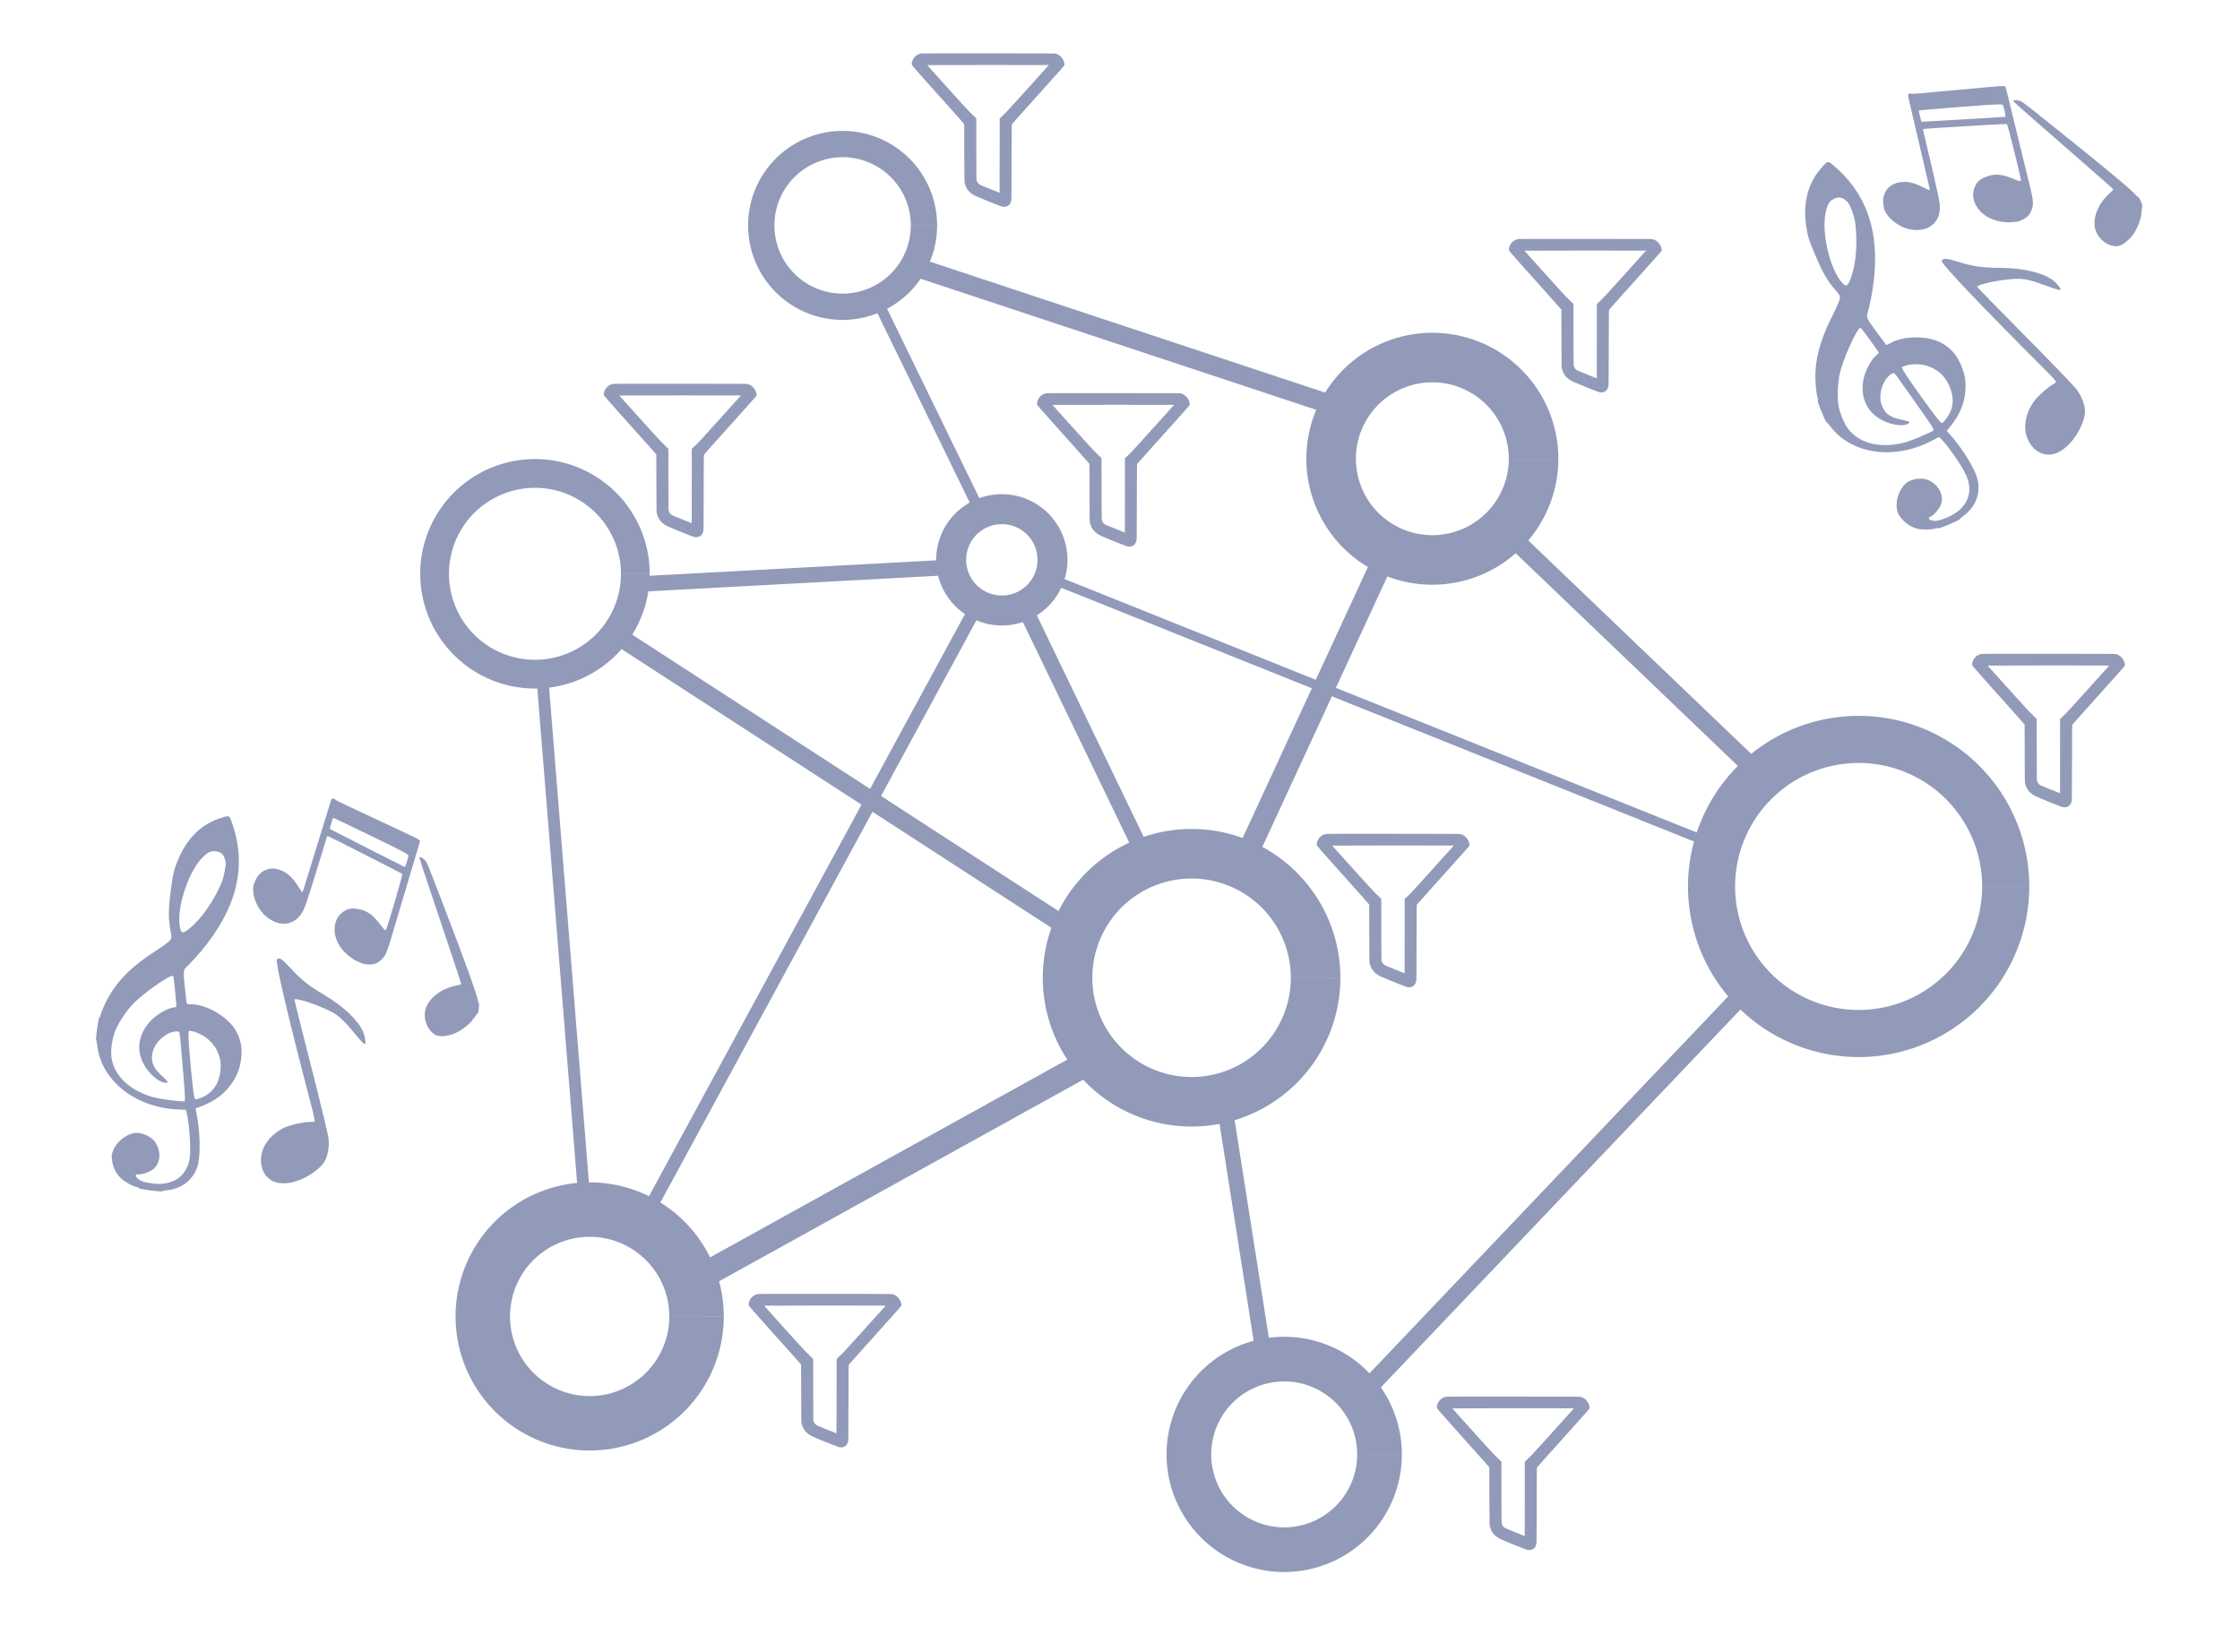 <?xml version="1.0" encoding="UTF-8" standalone="no"?>
<!-- Created with Inkscape (http://www.inkscape.org/) -->

<svg
   width="183mm"
   height="135mm"
   viewBox="0 0 183 135"
   version="1.1"
   id="svg1016"
   xmlns="http://www.w3.org/2000/svg"
   xmlns:svg="http://www.w3.org/2000/svg">
  <defs
     id="defs1013" />
  <g
     id="layer1">
    <path
       style="fill:none;stroke:#929ab9;stroke-width:4.049;stroke-miterlimit:4;stroke-dasharray:none;stroke-opacity:1"
       id="path1099"
       d="M 107.479,79.891 A 10.132,10.132 0 0 1 97.349,90.023 10.132,10.132 0 0 1 87.215,79.894 10.132,10.132 0 0 1 97.342,69.758 10.132,10.132 0 0 1 107.479,79.884" />
    <path
       style="fill:none;stroke:#929ab9;stroke-width:2.349;stroke-miterlimit:4;stroke-dasharray:none;stroke-opacity:1"
       id="path1217"
       d="m 51.904,46.884 a 8.199,8.199 0 0 1 -8.198,8.199 8.199,8.199 0 0 1 -8.2,-8.197 8.199,8.199 0 0 1 8.195,-8.202 8.199,8.199 0 0 1 8.203,8.194" />
    <path
       style="fill:none;stroke:#929ab9;stroke-width:4.449;stroke-miterlimit:4;stroke-dasharray:none;stroke-opacity:1"
       id="path1219"
       d="m 56.905,107.563 a 8.731,8.731 0 0 1 -8.73,8.731 8.731,8.731 0 0 1 -8.732,-8.728 8.731,8.731 0 0 1 8.727,-8.734 8.731,8.731 0 0 1 8.735,8.726" />
    <path
       style="fill:none;stroke:#929ab9;stroke-width:3.649;stroke-miterlimit:4;stroke-dasharray:none;stroke-opacity:1"
       id="path1221"
       d="m 112.702,118.834 a 7.787,7.787 0 0 1 -7.785,7.787 7.787,7.787 0 0 1 -7.788,-7.784 7.787,7.787 0 0 1 7.783,-7.789 7.787,7.787 0 0 1 7.79,7.782" />
    <path
       style="fill:none;stroke:#929ab9;stroke-width:4.049;stroke-miterlimit:4;stroke-dasharray:none;stroke-opacity:1"
       id="path1223"
       d="m 125.286,37.483 a 8.269,8.269 0 0 1 -8.268,8.269 8.269,8.269 0 0 1 -8.27,-8.266 8.269,8.269 0 0 1 8.265,-8.271 8.269,8.269 0 0 1 8.273,8.264" />
    <path
       style="fill:none;stroke:#929ab9;stroke-width:3.849;stroke-miterlimit:4;stroke-dasharray:none;stroke-opacity:1"
       id="path1225"
       d="m 163.857,72.431 a 12.014,12.014 0 0 1 -12.012,12.014 12.014,12.014 0 0 1 -12.016,-12.011 12.014,12.014 0 0 1 12.009,-12.018 12.014,12.014 0 0 1 12.02,12.007" />
    <path
       style="fill:none;stroke:#929ab9;stroke-width:2.449;stroke-miterlimit:4;stroke-dasharray:none;stroke-opacity:1"
       id="path1227"
       d="m 85.985,45.742 a 4.138,4.138 0 0 1 -4.138,4.138 4.138,4.138 0 0 1 -4.139,-4.137 4.138,4.138 0 0 1 4.136,-4.14 4.138,4.138 0 0 1 4.14,4.136" />
    <path
       style="fill:none;stroke:#929ab9;stroke-width:2.149;stroke-miterlimit:4;stroke-dasharray:none;stroke-opacity:1"
       id="path1229"
       d="m 75.485,18.417 a 6.647,6.647 0 0 1 -6.646,6.647 6.647,6.647 0 0 1 -6.648,-6.645 6.647,6.647 0 0 1 6.644,-6.649 6.647,6.647 0 0 1 6.65,6.643" />
    <path
       style="fill:#929ab9;fill-opacity:1;stroke-width:0.013"
       d="m 168.534,65.953 c -0.085,-0.02 -0.41,-0.141 -0.757,-0.282 -0.189,-0.077 -0.539,-0.217 -0.778,-0.313 -0.49,-0.195 -0.747,-0.314 -0.902,-0.416 -0.357,-0.235 -0.562,-0.533 -0.657,-0.953 -0.02,-0.087 -0.022,-0.304 -0.029,-2.436 l -0.007,-2.34 -0.028,-0.046 c -0.015,-0.026 -0.288,-0.335 -0.606,-0.689 -1.694,-1.88 -3.59,-4.014 -3.629,-4.083 -0.042,-0.077 -0.027,-0.227 0.042,-0.399 0.122,-0.306 0.386,-0.513 0.72,-0.565 0.072,-0.011 1.436,-0.014 5.497,-0.011 5.107,0.004 5.405,0.005 5.478,0.026 0.223,0.065 0.413,0.201 0.54,0.385 0.09,0.13 0.122,0.204 0.162,0.376 0.031,0.134 0.033,0.148 0.015,0.185 -0.019,0.04 -0.43,0.504 -1.418,1.602 -0.281,0.312 -0.755,0.84 -1.052,1.173 -0.298,0.333 -0.697,0.778 -0.887,0.988 -0.612,0.678 -0.911,1.014 -0.934,1.049 -0.021,0.032 -0.023,0.21 -0.029,3.102 -0.006,2.892 -0.008,3.073 -0.03,3.163 -0.062,0.259 -0.206,0.419 -0.432,0.479 -0.073,0.02 -0.207,0.022 -0.279,0.005 z m 0.041,-7.467 c 0.285,-0.27 0.472,-0.473 2.09,-2.27 0.48,-0.533 1.008,-1.118 1.173,-1.301 0.326,-0.359 0.472,-0.525 0.472,-0.536 0,-0.004 -2.233,-0.006 -4.961,-0.006 -2.989,0 -4.961,0.005 -4.961,0.012 0,0.006 0.168,0.197 0.373,0.424 0.205,0.227 0.703,0.78 1.106,1.229 1.472,1.639 1.822,2.018 2.224,2.408 l 0.3,0.291 0.004,2.496 c 0.004,2.348 0.005,2.5 0.026,2.571 0.053,0.175 0.158,0.303 0.316,0.381 0.052,0.026 0.399,0.168 0.77,0.315 0.372,0.147 0.687,0.273 0.701,0.279 0.014,0.006 0.04,0.017 0.057,0.023 l 0.032,0.012 0.004,-3.037 0.003,-3.037 z"
       id="path971" />
    <path
       style="fill:#929ab9;fill-opacity:1;stroke-width:0.013"
       d="m 130.689,32.052 c -0.085,-0.02 -0.41,-0.141 -0.757,-0.282 -0.189,-0.077 -0.539,-0.217 -0.778,-0.313 -0.49,-0.195 -0.747,-0.314 -0.902,-0.416 -0.357,-0.235 -0.562,-0.533 -0.657,-0.953 -0.02,-0.087 -0.022,-0.304 -0.029,-2.436 l -0.007,-2.34 -0.028,-0.046 c -0.015,-0.026 -0.288,-0.335 -0.606,-0.689 -1.694,-1.88 -3.59,-4.014 -3.629,-4.083 -0.042,-0.077 -0.027,-0.227 0.042,-0.399 0.122,-0.306 0.386,-0.513 0.72,-0.565 0.072,-0.011 1.436,-0.014 5.497,-0.011 5.107,0.004 5.405,0.005 5.478,0.026 0.223,0.065 0.413,0.201 0.54,0.385 0.09,0.13 0.122,0.204 0.162,0.376 0.031,0.134 0.033,0.148 0.015,0.185 -0.019,0.04 -0.43,0.504 -1.418,1.602 -0.281,0.312 -0.755,0.84 -1.052,1.173 -0.298,0.333 -0.697,0.778 -0.887,0.988 -0.612,0.678 -0.911,1.014 -0.934,1.049 -0.021,0.032 -0.023,0.21 -0.029,3.102 -0.006,2.892 -0.008,3.073 -0.03,3.163 -0.062,0.259 -0.206,0.419 -0.432,0.479 -0.073,0.02 -0.207,0.022 -0.279,0.005 z m 0.041,-7.467 c 0.285,-0.27 0.472,-0.473 2.09,-2.27 0.48,-0.533 1.008,-1.118 1.173,-1.301 0.326,-0.359 0.472,-0.525 0.472,-0.536 0,-0.004 -2.233,-0.006 -4.961,-0.006 -2.989,0 -4.961,0.005 -4.961,0.012 0,0.006 0.168,0.197 0.373,0.424 0.205,0.227 0.703,0.78 1.106,1.229 1.472,1.639 1.822,2.018 2.224,2.408 l 0.3,0.291 0.004,2.496 c 0.004,2.348 0.005,2.5 0.026,2.571 0.053,0.175 0.158,0.303 0.316,0.381 0.052,0.026 0.399,0.168 0.77,0.315 0.372,0.147 0.687,0.273 0.701,0.279 0.014,0.006 0.04,0.017 0.057,0.023 l 0.032,0.012 0.004,-3.037 0.003,-3.037 z"
       id="path1274" />
    <path
       style="fill:#929ab9;fill-opacity:1;stroke-width:0.013"
       d="m 81.902,16.89 c -0.085,-0.02 -0.41,-0.141 -0.757,-0.282 -0.189,-0.077 -0.539,-0.217 -0.778,-0.313 -0.49,-0.195 -0.747,-0.314 -0.902,-0.416 -0.357,-0.235 -0.562,-0.533 -0.657,-0.953 -0.02,-0.087 -0.022,-0.304 -0.029,-2.436 l -0.007,-2.34 -0.028,-0.046 c -0.015,-0.026 -0.288,-0.335 -0.606,-0.689 -1.694,-1.88 -3.59,-4.014 -3.629,-4.083 -0.042,-0.077 -0.027,-0.227 0.042,-0.399 0.122,-0.306 0.386,-0.513 0.72,-0.565 0.072,-0.011 1.436,-0.014 5.497,-0.011 5.107,0.004 5.405,0.005 5.478,0.026 0.223,0.065 0.413,0.201 0.54,0.385 0.09,0.13 0.122,0.204 0.162,0.376 0.031,0.134 0.033,0.148 0.015,0.185 -0.019,0.04 -0.43,0.504 -1.418,1.602 -0.281,0.312 -0.755,0.84 -1.052,1.173 -0.298,0.333 -0.697,0.778 -0.887,0.988 -0.612,0.678 -0.911,1.014 -0.934,1.049 -0.021,0.032 -0.023,0.21 -0.029,3.102 -0.006,2.892 -0.008,3.073 -0.03,3.163 -0.062,0.259 -0.206,0.419 -0.432,0.479 -0.073,0.02 -0.207,0.022 -0.279,0.005 z m 0.041,-7.467 c 0.285,-0.27 0.472,-0.473 2.09,-2.27 0.48,-0.533 1.008,-1.118 1.173,-1.301 0.326,-0.359 0.472,-0.525 0.472,-0.536 0,-0.004 -2.233,-0.006 -4.961,-0.006 -2.989,0 -4.961,0.005 -4.961,0.012 0,0.006 0.168,0.197 0.373,0.424 0.205,0.227 0.703,0.78 1.106,1.229 1.472,1.639 1.822,2.018 2.224,2.408 l 0.3,0.291 0.004,2.496 c 0.004,2.348 0.005,2.5 0.026,2.571 0.053,0.175 0.158,0.303 0.316,0.381 0.052,0.026 0.399,0.168 0.77,0.315 0.372,0.147 0.687,0.273 0.701,0.279 0.014,0.006 0.04,0.017 0.057,0.023 l 0.032,0.012 0.004,-3.037 0.003,-3.037 z"
       id="path1276" />
    <path
       style="fill:#929ab9;fill-opacity:1;stroke-width:0.013"
       d="m 92.134,44.653 c -0.085,-0.02 -0.41,-0.141 -0.757,-0.282 -0.189,-0.077 -0.539,-0.217 -0.778,-0.313 -0.49,-0.195 -0.747,-0.314 -0.902,-0.416 -0.357,-0.235 -0.562,-0.533 -0.657,-0.953 -0.02,-0.087 -0.022,-0.304 -0.029,-2.436 l -0.007,-2.34 -0.028,-0.046 c -0.015,-0.026 -0.288,-0.335 -0.606,-0.689 -1.694,-1.88 -3.59,-4.014 -3.629,-4.083 -0.042,-0.077 -0.027,-0.227 0.042,-0.399 0.122,-0.306 0.386,-0.513 0.72,-0.565 0.072,-0.011 1.436,-0.014 5.497,-0.011 5.107,0.004 5.405,0.005 5.478,0.026 0.223,0.065 0.413,0.201 0.54,0.385 0.09,0.13 0.122,0.204 0.162,0.376 0.031,0.134 0.033,0.148 0.015,0.185 -0.019,0.04 -0.43,0.504 -1.418,1.602 -0.281,0.312 -0.755,0.84 -1.052,1.173 -0.298,0.333 -0.697,0.778 -0.887,0.988 -0.612,0.678 -0.911,1.014 -0.934,1.049 -0.021,0.032 -0.023,0.21 -0.029,3.102 -0.006,2.892 -0.008,3.073 -0.03,3.163 -0.062,0.259 -0.206,0.419 -0.432,0.479 -0.073,0.02 -0.207,0.022 -0.279,0.005 z m 0.041,-7.467 c 0.285,-0.27 0.472,-0.473 2.09,-2.27 0.48,-0.533 1.008,-1.118 1.173,-1.301 0.326,-0.359 0.472,-0.525 0.472,-0.536 0,-0.004 -2.232,-0.006 -4.961,-0.006 -2.989,0 -4.961,0.005 -4.961,0.012 0,0.006 0.168,0.197 0.373,0.424 0.205,0.227 0.703,0.78 1.106,1.229 1.472,1.639 1.822,2.018 2.224,2.408 l 0.3,0.291 0.004,2.496 c 0.004,2.348 0.005,2.5 0.026,2.571 0.053,0.175 0.158,0.303 0.316,0.381 0.052,0.026 0.399,0.168 0.77,0.315 0.372,0.147 0.687,0.273 0.701,0.279 0.014,0.006 0.04,0.017 0.057,0.023 l 0.032,0.012 0.004,-3.037 0.003,-3.037 z"
       id="path1278" />
    <path
       style="fill:#929ab9;fill-opacity:1;stroke-width:0.013"
       d="m 124.802,126.643 c -0.085,-0.02 -0.41,-0.141 -0.757,-0.282 -0.189,-0.077 -0.539,-0.217 -0.778,-0.313 -0.49,-0.195 -0.747,-0.314 -0.902,-0.416 -0.357,-0.235 -0.562,-0.533 -0.657,-0.953 -0.02,-0.087 -0.022,-0.304 -0.029,-2.436 l -0.007,-2.34 -0.028,-0.046 c -0.015,-0.026 -0.288,-0.335 -0.606,-0.689 -1.694,-1.88 -3.59,-4.014 -3.629,-4.083 -0.042,-0.077 -0.027,-0.227 0.042,-0.399 0.122,-0.306 0.386,-0.513 0.72,-0.565 0.072,-0.011 1.436,-0.014 5.497,-0.011 5.107,0.004 5.405,0.005 5.478,0.026 0.223,0.065 0.413,0.201 0.54,0.385 0.09,0.13 0.122,0.204 0.162,0.376 0.031,0.134 0.033,0.148 0.015,0.185 -0.019,0.04 -0.43,0.504 -1.418,1.602 -0.281,0.312 -0.755,0.84 -1.052,1.173 -0.298,0.333 -0.697,0.778 -0.887,0.988 -0.612,0.678 -0.911,1.014 -0.934,1.049 -0.021,0.032 -0.023,0.21 -0.029,3.102 -0.006,2.892 -0.008,3.073 -0.03,3.163 -0.062,0.259 -0.206,0.419 -0.432,0.479 -0.073,0.019 -0.207,0.022 -0.279,0.005 z m 0.041,-7.466 c 0.285,-0.27 0.472,-0.473 2.09,-2.27 0.48,-0.533 1.008,-1.118 1.173,-1.301 0.326,-0.359 0.472,-0.525 0.472,-0.536 0,-0.004 -2.233,-0.006 -4.961,-0.006 -2.989,0 -4.961,0.005 -4.961,0.012 0,0.006 0.168,0.197 0.373,0.424 0.205,0.227 0.703,0.78 1.106,1.229 1.472,1.639 1.822,2.018 2.224,2.408 l 0.3,0.291 0.004,2.496 c 0.004,2.348 0.005,2.5 0.026,2.571 0.053,0.175 0.158,0.303 0.316,0.381 0.052,0.026 0.399,0.168 0.77,0.315 0.372,0.147 0.687,0.273 0.701,0.279 0.014,0.006 0.04,0.017 0.057,0.023 l 0.032,0.012 0.004,-3.037 0.003,-3.037 z"
       id="path1280" />
    <path
       style="fill:#929ab9;fill-opacity:1;stroke-width:0.013"
       d="m 114.988,80.66 c -0.085,-0.02 -0.41,-0.141 -0.757,-0.282 -0.189,-0.077 -0.539,-0.217 -0.778,-0.313 -0.49,-0.195 -0.747,-0.314 -0.902,-0.416 -0.357,-0.235 -0.562,-0.533 -0.657,-0.953 -0.02,-0.087 -0.022,-0.304 -0.029,-2.436 l -0.007,-2.34 -0.028,-0.046 c -0.015,-0.025 -0.288,-0.335 -0.606,-0.689 -1.694,-1.88 -3.59,-4.014 -3.629,-4.083 -0.042,-0.077 -0.027,-0.227 0.042,-0.399 0.122,-0.306 0.386,-0.513 0.72,-0.565 0.072,-0.011 1.436,-0.014 5.497,-0.011 5.107,0.004 5.405,0.005 5.478,0.026 0.223,0.065 0.413,0.201 0.54,0.385 0.09,0.13 0.122,0.204 0.162,0.376 0.031,0.134 0.033,0.148 0.015,0.185 -0.019,0.04 -0.43,0.504 -1.418,1.602 -0.281,0.312 -0.755,0.84 -1.052,1.173 -0.298,0.333 -0.697,0.778 -0.887,0.988 -0.612,0.678 -0.911,1.014 -0.934,1.049 -0.021,0.032 -0.023,0.21 -0.029,3.102 -0.006,2.892 -0.008,3.073 -0.03,3.163 -0.062,0.259 -0.206,0.419 -0.432,0.479 -0.073,0.019 -0.207,0.022 -0.279,0.005 z m 0.041,-7.466 c 0.285,-0.27 0.472,-0.473 2.09,-2.27 0.48,-0.533 1.008,-1.118 1.173,-1.301 0.326,-0.359 0.472,-0.525 0.472,-0.536 0,-0.004 -2.232,-0.006 -4.961,-0.006 -2.989,0 -4.961,0.005 -4.961,0.012 0,0.006 0.168,0.197 0.373,0.424 0.205,0.227 0.703,0.78 1.106,1.229 1.472,1.639 1.822,2.018 2.224,2.408 l 0.3,0.291 0.004,2.496 c 0.004,2.348 0.005,2.5 0.026,2.571 0.053,0.175 0.158,0.303 0.316,0.381 0.052,0.026 0.399,0.168 0.77,0.315 0.372,0.147 0.687,0.273 0.701,0.279 0.014,0.006 0.04,0.017 0.057,0.023 l 0.032,0.012 0.004,-3.037 0.003,-3.037 z"
       id="path1282" />
    <path
       style="fill:#929ab9;fill-opacity:1;stroke-width:0.013"
       d="m 68.576,118.251 c -0.085,-0.02 -0.41,-0.141 -0.757,-0.282 -0.189,-0.077 -0.539,-0.217 -0.778,-0.313 -0.49,-0.195 -0.747,-0.314 -0.902,-0.416 -0.357,-0.235 -0.562,-0.533 -0.657,-0.953 -0.02,-0.087 -0.022,-0.304 -0.029,-2.436 l -0.007,-2.34 -0.028,-0.046 c -0.015,-0.025 -0.288,-0.335 -0.606,-0.689 -1.694,-1.88 -3.59,-4.014 -3.629,-4.083 -0.042,-0.077 -0.027,-0.227 0.042,-0.399 0.122,-0.306 0.386,-0.513 0.72,-0.565 0.072,-0.011 1.436,-0.014 5.497,-0.011 5.107,0.004 5.405,0.005 5.478,0.026 0.223,0.065 0.413,0.201 0.54,0.385 0.09,0.13 0.122,0.204 0.162,0.376 0.031,0.134 0.033,0.148 0.015,0.185 -0.019,0.04 -0.43,0.504 -1.418,1.602 -0.281,0.312 -0.755,0.84 -1.052,1.173 -0.298,0.333 -0.697,0.778 -0.887,0.988 -0.612,0.678 -0.911,1.014 -0.934,1.049 -0.021,0.032 -0.023,0.21 -0.029,3.102 -0.006,2.892 -0.008,3.073 -0.03,3.163 -0.062,0.259 -0.206,0.419 -0.432,0.479 -0.073,0.019 -0.207,0.022 -0.279,0.005 z m 0.041,-7.466 c 0.285,-0.27 0.472,-0.473 2.09,-2.27 0.48,-0.533 1.008,-1.118 1.173,-1.301 0.326,-0.359 0.472,-0.525 0.472,-0.536 0,-0.003 -2.233,-0.006 -4.961,-0.006 -2.989,0 -4.961,0.005 -4.961,0.012 0,0.006 0.168,0.197 0.373,0.424 0.205,0.227 0.703,0.78 1.106,1.229 1.472,1.639 1.822,2.018 2.224,2.408 l 0.3,0.291 0.004,2.496 c 0.004,2.348 0.005,2.5 0.026,2.571 0.053,0.175 0.158,0.303 0.316,0.381 0.052,0.026 0.399,0.168 0.77,0.315 0.372,0.147 0.687,0.273 0.701,0.279 0.014,0.006 0.04,0.017 0.057,0.023 l 0.032,0.012 0.004,-3.037 0.003,-3.037 z"
       id="path1284" />
    <path
       style="fill:#929ab9;fill-opacity:1;stroke-width:0.013"
       d="m 56.747,43.886 c -0.085,-0.02 -0.41,-0.141 -0.757,-0.282 -0.189,-0.077 -0.539,-0.217 -0.778,-0.313 -0.49,-0.195 -0.747,-0.314 -0.902,-0.416 -0.357,-0.235 -0.562,-0.533 -0.657,-0.953 -0.02,-0.087 -0.022,-0.304 -0.029,-2.436 l -0.007,-2.34 -0.028,-0.046 c -0.015,-0.025 -0.288,-0.335 -0.606,-0.689 -1.694,-1.88 -3.59,-4.014 -3.629,-4.083 -0.042,-0.077 -0.027,-0.227 0.042,-0.399 0.122,-0.306 0.386,-0.513 0.72,-0.565 0.072,-0.011 1.436,-0.014 5.497,-0.011 5.107,0.004 5.405,0.005 5.478,0.026 0.223,0.065 0.413,0.201 0.54,0.385 0.09,0.13 0.122,0.204 0.162,0.376 0.031,0.134 0.033,0.148 0.015,0.185 -0.019,0.04 -0.43,0.504 -1.418,1.602 -0.281,0.312 -0.755,0.84 -1.052,1.173 -0.298,0.333 -0.697,0.778 -0.887,0.988 -0.612,0.678 -0.911,1.014 -0.934,1.049 -0.021,0.032 -0.023,0.21 -0.029,3.102 -0.006,2.892 -0.008,3.073 -0.03,3.163 -0.062,0.259 -0.206,0.419 -0.432,0.479 -0.073,0.019 -0.207,0.022 -0.279,0.005 z m 0.041,-7.466 c 0.285,-0.27 0.472,-0.473 2.09,-2.27 0.48,-0.533 1.008,-1.118 1.173,-1.301 0.326,-0.359 0.472,-0.525 0.472,-0.536 0,-0.004 -2.233,-0.006 -4.961,-0.006 -2.989,0 -4.961,0.005 -4.961,0.012 0,0.006 0.168,0.197 0.373,0.424 0.205,0.227 0.703,0.78 1.106,1.229 1.472,1.639 1.822,2.018 2.224,2.408 l 0.3,0.291 0.004,2.496 c 0.004,2.348 0.005,2.5 0.026,2.571 0.053,0.175 0.158,0.303 0.316,0.381 0.052,0.026 0.399,0.168 0.77,0.315 0.372,0.147 0.687,0.273 0.701,0.279 0.014,0.006 0.04,0.017 0.057,0.023 l 0.032,0.012 0.004,-3.037 0.003,-3.037 z"
       id="path1286" />
    <path
       style="fill:none;stroke:#929ab9;stroke-width:1.265;stroke-linecap:butt;stroke-linejoin:miter;stroke-miterlimit:4;stroke-dasharray:none;stroke-opacity:1"
       d="M 52.157,47.725 76.918,46.393"
       id="path1321" />
    <path
       style="fill:none;stroke:#929ab9;stroke-width:1.065;stroke-linecap:butt;stroke-linejoin:miter;stroke-miterlimit:4;stroke-dasharray:none;stroke-opacity:1"
       d="M 79.485,50.093 52.553,99.714"
       id="path1436" />
    <path
       style="fill:none;stroke:#929ab9;stroke-width:2.065;stroke-linecap:butt;stroke-linejoin:miter;stroke-miterlimit:4;stroke-dasharray:none;stroke-opacity:1"
       d="M 57.636,104.124 89.206,86.642"
       id="path1665" />
    <path
       style="fill:none;stroke:#929ab9;stroke-width:1.265;stroke-linecap:butt;stroke-linejoin:miter;stroke-miterlimit:4;stroke-dasharray:none;stroke-opacity:1"
       d="m 100.112,90.804 2.996,19.061"
       id="path1667" />
    <path
       style="fill:none;stroke:#929ab9;stroke-width:1.465;stroke-linecap:butt;stroke-linejoin:miter;stroke-miterlimit:4;stroke-dasharray:none;stroke-opacity:1"
       d="M 142.693,80.89 110.815,114.394"
       id="path1669" />
    <path
       style="fill:none;stroke:#929ab9;stroke-width:1.465;stroke-linecap:butt;stroke-linejoin:miter;stroke-miterlimit:4;stroke-dasharray:none;stroke-opacity:1"
       d="M 143.672,63.189 122.979,43.379"
       id="path1671" />
    <path
       style="fill:none;stroke:#929ab9;stroke-width:1.265;stroke-linecap:butt;stroke-linejoin:miter;stroke-miterlimit:4;stroke-dasharray:none;stroke-opacity:1"
       d="M 93.714,70.413 83.654,49.554"
       id="path1673" />
    <path
       style="fill:none;stroke:#929ab9;stroke-width:0.865;stroke-linecap:butt;stroke-linejoin:miter;stroke-miterlimit:4;stroke-dasharray:none;stroke-opacity:1"
       d="M 80.044,41.765 71.588,24.407"
       id="path1675" />
    <path
       style="fill:none;stroke:#929ab9;stroke-width:1.565;stroke-linecap:butt;stroke-linejoin:miter;stroke-miterlimit:4;stroke-dasharray:none;stroke-opacity:1"
       d="M 108.94,33.128 73.689,21.449"
       id="path1677" />
    <path
       style="fill:none;stroke:#929ab9;stroke-width:1.765;stroke-linecap:butt;stroke-linejoin:miter;stroke-miterlimit:4;stroke-dasharray:none;stroke-opacity:1"
       d="M 113.337,45.007 101.534,70.541"
       id="path1679" />
    <path
       style="fill:none;stroke:#929ab9;stroke-width:1.465;stroke-linecap:butt;stroke-linejoin:miter;stroke-miterlimit:4;stroke-dasharray:none;stroke-opacity:1"
       d="M 50.68,52.099 87.37,75.893"
       id="path1927" />
    <path
       style="fill:none;stroke:#929ab9;stroke-width:0.765;stroke-linecap:butt;stroke-linejoin:miter;stroke-miterlimit:4;stroke-dasharray:none;stroke-opacity:1"
       d="M 139.942,68.966 85.606,47.177"
       id="path1929" />
    <path
       style="fill:#929ab9;fill-opacity:1;stroke-width:0.065"
       d="m 158.316,43.169 c -0.014,-0.033 -0.085,-0.035 -0.158,-0.004 -0.259,0.109 -1.022,0.137 -1.439,0.053 -0.528,-0.107 -1.065,-0.45 -1.415,-0.905 -0.228,-0.296 -0.273,-0.394 -0.331,-0.712 -0.131,-0.726 0.199,-1.653 0.757,-2.126 0.448,-0.379 1.358,-0.486 1.877,-0.221 0.854,0.436 1.251,1.3 0.934,2.036 -0.146,0.341 -0.584,0.834 -0.833,0.939 -0.194,0.082 -0.155,0.219 0.08,0.285 0.334,0.094 0.667,0.033 1.316,-0.243 1.552,-0.659 2.154,-1.959 1.559,-3.369 -0.307,-0.728 -1.5,-2.471 -2.081,-3.041 l -0.16,-0.157 -0.716,0.366 c -2.997,1.533 -6.462,1.023 -8.145,-1.199 -0.155,-0.205 -0.306,-0.374 -0.336,-0.374 -0.083,-0.002 -0.789,-1.718 -0.719,-1.748 0.033,-0.014 0.033,-0.089 -4.2e-4,-0.168 -0.033,-0.078 -0.091,-0.406 -0.129,-0.729 -0.232,-1.972 0.147,-3.703 1.323,-6.046 0.542,-1.08 0.679,-1.456 0.599,-1.645 -0.032,-0.076 -0.178,-0.271 -0.324,-0.434 -0.647,-0.722 -1.057,-1.428 -1.659,-2.852 -0.502,-1.188 -0.582,-1.422 -0.693,-2.028 -0.381,-2.078 -0.003,-3.764 1.139,-5.081 0.572,-0.661 0.549,-0.656 1.066,-0.215 1.838,1.567 2.89,3.464 3.244,5.852 0.251,1.698 0.092,3.914 -0.425,5.905 -0.196,0.754 -0.339,0.466 1.384,2.782 0.089,0.119 0.111,0.117 0.402,-0.051 1.08,-0.623 3.051,-0.634 4.172,-0.023 0.762,0.416 1.252,0.972 1.615,1.833 0.296,0.703 0.393,1.252 0.353,1.996 -0.057,1.044 -0.448,2.015 -1.178,2.923 l -0.351,0.437 0.182,0.2 c 1.065,1.17 2.139,2.911 2.34,3.791 0.26,1.139 -0.174,2.242 -1.165,2.961 -0.17,0.123 -0.3,0.245 -0.29,0.27 0.011,0.025 -0.384,0.216 -0.876,0.424 -0.557,0.235 -0.905,0.355 -0.921,0.318 z m -0.355,-8.004 c 0.054,-0.078 -0.127,-0.364 -1.225,-1.926 -0.709,-1.009 -1.448,-2.051 -1.643,-2.318 -0.353,-0.483 -0.354,-0.484 -0.525,-0.391 -0.696,0.377 -1.135,1.613 -0.875,2.463 0.227,0.742 0.674,1.101 1.608,1.288 0.362,0.073 0.674,0.167 0.692,0.211 0.022,0.052 -0.046,0.112 -0.196,0.175 -0.356,0.15 -1.07,0.071 -1.714,-0.191 -1.461,-0.594 -2.147,-1.877 -1.849,-3.456 0.139,-0.736 0.665,-1.704 1.104,-2.033 0.081,-0.061 0.151,-0.132 0.155,-0.159 0.009,-0.06 -1.407,-2.009 -1.482,-2.039 -0.259,-0.106 -1.53,2.722 -1.739,3.872 -0.144,0.793 -0.181,1.783 -0.088,2.395 0.097,0.64 0.461,1.537 0.804,1.985 0.857,1.118 2.397,1.561 4.203,1.21 0.471,-0.092 0.857,-0.221 1.66,-0.557 0.575,-0.24 1.075,-0.479 1.11,-0.529 z m 0.939,-0.83 c 0.689,-0.81 0.812,-1.731 0.368,-2.77 -0.341,-0.799 -0.89,-1.327 -1.691,-1.627 -0.638,-0.239 -1.508,-0.238 -2.076,0.002 -0.153,0.065 -0.153,0.068 0.03,0.391 0.377,0.664 2.588,3.738 2.969,4.127 0.161,0.164 0.152,0.167 0.399,-0.124 z m -7.704,-11.582 c 0.388,-1.025 0.543,-2.491 0.424,-3.989 -0.055,-0.695 -0.106,-0.944 -0.301,-1.479 -0.204,-0.562 -0.265,-0.672 -0.475,-0.87 -0.328,-0.309 -0.647,-0.357 -1.038,-0.157 -0.343,0.175 -0.479,0.387 -0.63,0.985 -0.421,1.662 0.321,4.85 1.377,5.919 0.283,0.286 0.411,0.205 0.643,-0.409 z m 16.375,14.379 c -0.864,0.107 -1.658,-0.474 -1.993,-1.46 -0.292,-0.858 -0.067,-1.975 0.575,-2.858 0.305,-0.42 1.082,-1.13 1.493,-1.363 0.151,-0.086 0.297,-0.188 0.325,-0.227 0.035,-0.049 -0.255,-0.377 -0.936,-1.056 -4.996,-4.987 -8.396,-8.559 -8.405,-8.828 -0.002,-0.056 0.074,-0.133 0.172,-0.175 0.135,-0.057 0.428,0.003 1.291,0.262 1.182,0.356 1.882,0.45 3.418,0.461 1.778,0.012 3.4,0.401 4.21,1.009 0.277,0.208 0.66,0.673 0.625,0.759 -0.034,0.084 -0.354,-0.002 -1.291,-0.35 -1.159,-0.43 -1.745,-0.557 -2.419,-0.524 -1.281,0.063 -3.185,0.477 -3.101,0.674 0.014,0.032 1.763,1.819 3.889,3.97 2.125,2.151 4.015,4.111 4.199,4.355 0.248,0.329 0.386,0.58 0.532,0.969 0.266,0.708 0.242,1.174 -0.101,1.987 -0.552,1.307 -1.561,2.28 -2.483,2.395 z m 5.411,-17.02 c -0.752,0.067 -1.606,-0.597 -1.814,-1.411 -0.234,-0.914 0.273,-2.132 1.232,-2.957 0.149,-0.128 0.263,-0.252 0.253,-0.276 -0.01,-0.023 -1.226,-1.097 -2.702,-2.386 -1.476,-1.289 -3.304,-2.885 -4.063,-3.548 -0.758,-0.662 -1.388,-1.227 -1.4,-1.255 -0.038,-0.091 0.134,-0.12 0.4,-0.068 0.293,0.057 0.214,-0.002 3.154,2.351 4.027,3.223 6.199,5.035 6.476,5.402 0.059,0.079 0.132,0.134 0.161,0.121 0.064,-0.027 0.392,0.727 0.34,0.783 -0.02,0.021 -0.048,0.233 -0.062,0.471 -0.038,0.641 -0.427,1.558 -0.87,2.051 -0.37,0.412 -0.801,0.693 -1.104,0.721 z m -8.182,-2.003 c -0.037,0.003 -0.235,0.023 -0.439,0.043 -0.474,0.048 -1.089,-0.044 -1.591,-0.239 -1.242,-0.48 -1.884,-1.695 -1.42,-2.685 0.201,-0.429 0.435,-0.62 1.002,-0.82 0.647,-0.228 1.176,-0.183 2.073,0.178 0.653,0.263 0.687,0.268 0.673,0.116 -0.034,-0.366 -1.079,-4.548 -1.142,-4.569 -0.084,-0.029 -6.713,0.368 -6.806,0.407 -0.036,0.015 -0.058,0.048 -0.048,0.073 0.01,0.025 0.132,0.535 0.272,1.134 0.139,0.599 0.435,1.866 0.658,2.816 0.223,0.95 0.421,1.917 0.44,2.148 0.127,1.505 -0.999,2.375 -2.58,1.996 -0.793,-0.19 -1.648,-0.865 -1.923,-1.518 -0.118,-0.281 -0.16,-0.817 -0.086,-1.121 0.16,-0.665 0.634,-1.076 1.365,-1.183 0.562,-0.082 1.112,0.036 1.798,0.386 0.305,0.156 0.572,0.276 0.594,0.267 0.022,-0.009 0.005,-0.152 -0.039,-0.318 -0.043,-0.165 -0.398,-1.685 -0.788,-3.377 -0.39,-1.692 -0.768,-3.312 -0.84,-3.601 -0.118,-0.473 -0.118,-0.53 2.1e-4,-0.58 0.072,-0.03 0.15,-0.035 0.173,-0.011 0.039,0.041 0.66,-0.008 3.798,-0.305 3.544,-0.335 3.858,-0.356 3.895,-0.269 0.02,0.048 0.183,0.694 0.361,1.434 0.579,2.403 0.983,4.06 1.346,5.524 0.444,1.785 0.502,2.055 0.536,2.471 0.034,0.419 -0.181,0.969 -0.472,1.209 -0.196,0.162 -0.644,0.38 -0.81,0.394 z m -1.018,-8.983 c -0.051,-0.223 -0.117,-0.461 -0.146,-0.529 -0.046,-0.11 -0.429,-0.094 -3.461,0.139 -1.875,0.144 -3.414,0.276 -3.42,0.293 -0.013,0.037 0.204,0.912 0.228,0.919 0.029,0.008 6.809,-0.391 6.852,-0.404 0.022,-0.007 -0.002,-0.195 -0.053,-0.418 z"
       id="path2190" />
    <path
       style="fill:#929ab9;fill-opacity:1;stroke-width:0.065"
       d="m 11.322,97.076 c 0.005,-0.035 -0.056,-0.073 -0.134,-0.083 -0.279,-0.036 -0.951,-0.398 -1.269,-0.681 -0.402,-0.359 -0.692,-0.926 -0.764,-1.496 -0.047,-0.37 -0.036,-0.478 0.074,-0.782 0.253,-0.693 1.006,-1.327 1.727,-1.453 0.578,-0.101 1.418,0.266 1.732,0.757 0.517,0.808 0.423,1.754 -0.221,2.229 -0.299,0.22 -0.925,0.425 -1.193,0.39 -0.208,-0.027 -0.245,0.111 -0.075,0.287 0.241,0.25 0.559,0.365 1.258,0.455 1.672,0.215 2.849,-0.603 3.047,-2.121 0.103,-0.783 -0.047,-2.89 -0.261,-3.676 l -0.059,-0.217 -0.803,-0.045 C 11.021,90.452 8.287,88.262 7.957,85.494 7.927,85.238 7.881,85.017 7.856,85.002 c -0.07,-0.043 0.186,-1.881 0.261,-1.872 0.035,0.005 0.073,-0.061 0.084,-0.145 0.011,-0.084 0.126,-0.397 0.257,-0.694 0.796,-1.819 1.996,-3.122 4.195,-4.551 1.014,-0.659 1.321,-0.914 1.348,-1.117 0.011,-0.082 -0.016,-0.324 -0.06,-0.538 -0.194,-0.95 -0.192,-1.766 0.008,-3.299 0.167,-1.279 0.216,-1.521 0.426,-2.101 0.721,-1.986 1.898,-3.25 3.549,-3.811 0.828,-0.281 0.805,-0.289 1.029,0.352 0.796,2.281 0.745,4.45 -0.155,6.689 -0.64,1.592 -1.897,3.425 -3.349,4.882 -0.55,0.552 -0.528,0.231 -0.21,3.1 0.016,0.148 0.037,0.157 0.373,0.159 1.247,0.007 2.954,0.993 3.613,2.087 0.448,0.744 0.59,1.471 0.468,2.398 -0.099,0.757 -0.293,1.279 -0.704,1.901 -0.576,0.872 -1.405,1.513 -2.492,1.928 l -0.524,0.2 0.056,0.265 c 0.328,1.548 0.377,3.593 0.106,4.454 -0.351,1.114 -1.283,1.847 -2.5,1.967 -0.209,0.021 -0.383,0.06 -0.387,0.087 -0.004,0.027 -0.44,-0.007 -0.97,-0.077 -0.6,-0.079 -0.96,-0.151 -0.955,-0.19 z m 3.736,-7.088 c 0.087,-0.04 0.074,-0.379 -0.085,-2.281 -0.102,-1.229 -0.214,-2.502 -0.247,-2.83 -0.061,-0.596 -0.061,-0.596 -0.256,-0.602 -0.791,-0.026 -1.794,0.819 -1.999,1.684 -0.179,0.755 0.026,1.291 0.737,1.923 0.276,0.246 0.497,0.485 0.491,0.531 -0.007,0.055 -0.096,0.074 -0.258,0.052 -0.383,-0.05 -0.959,-0.479 -1.383,-1.031 -0.961,-1.251 -0.905,-2.705 0.149,-3.917 0.492,-0.565 1.434,-1.136 1.979,-1.198 0.101,-0.012 0.197,-0.038 0.214,-0.059 0.038,-0.047 -0.2,-2.444 -0.25,-2.509 -0.171,-0.222 -2.695,1.577 -3.456,2.464 -0.525,0.611 -1.056,1.448 -1.285,2.023 -0.239,0.602 -0.379,1.559 -0.308,2.12 0.175,1.397 1.281,2.558 3.017,3.166 0.453,0.159 0.851,0.242 1.714,0.358 0.618,0.083 1.17,0.13 1.225,0.104 z m 1.229,-0.242 c 1.004,-0.351 1.575,-1.085 1.716,-2.205 0.109,-0.862 -0.098,-1.595 -0.638,-2.258 -0.43,-0.528 -1.181,-0.966 -1.793,-1.047 -0.165,-0.022 -0.166,-0.018 -0.171,0.353 -0.01,0.763 0.346,4.534 0.478,5.062 0.056,0.223 0.046,0.221 0.407,0.094 z M 15.486,75.86 c 0.852,-0.689 1.727,-1.876 2.38,-3.229 0.303,-0.628 0.385,-0.869 0.487,-1.429 0.107,-0.588 0.111,-0.714 0.029,-0.991 -0.127,-0.432 -0.378,-0.635 -0.817,-0.659 -0.385,-0.022 -0.609,0.093 -1.041,0.532 -1.203,1.222 -2.172,4.348 -1.8,5.804 0.1,0.39 0.251,0.385 0.762,-0.029 z m 6.873,20.68 c -0.8,-0.343 -1.191,-1.247 -0.983,-2.267 0.182,-0.888 0.939,-1.738 1.939,-2.177 0.476,-0.208 1.505,-0.428 1.977,-0.423 0.174,0.002 0.351,-0.012 0.395,-0.032 0.055,-0.025 -0.03,-0.454 -0.275,-1.384 -1.794,-6.827 -2.926,-11.627 -2.797,-11.865 0.027,-0.05 0.131,-0.078 0.236,-0.064 0.145,0.019 0.368,0.219 0.982,0.878 0.841,0.904 1.397,1.339 2.718,2.124 1.529,0.908 2.732,2.062 3.124,2.997 0.134,0.319 0.23,0.915 0.156,0.971 -0.072,0.056 -0.305,-0.181 -0.937,-0.954 -0.783,-0.956 -1.225,-1.362 -1.823,-1.674 -1.137,-0.592 -2.99,-1.197 -3.017,-0.984 -0.005,0.035 0.604,2.46 1.352,5.39 0.748,2.93 1.389,5.576 1.425,5.879 0.048,0.409 0.041,0.695 -0.03,1.105 -0.128,0.745 -0.384,1.136 -1.09,1.664 -1.136,0.85 -2.498,1.18 -3.353,0.813 z M 35.623,84.581 c -0.683,-0.322 -1.085,-1.326 -0.854,-2.134 0.259,-0.907 1.312,-1.702 2.556,-1.931 0.193,-0.035 0.354,-0.085 0.358,-0.11 0.003,-0.025 -0.504,-1.566 -1.127,-3.424 -0.623,-1.858 -1.395,-4.159 -1.715,-5.114 -0.32,-0.955 -0.579,-1.76 -0.575,-1.791 0.013,-0.098 0.176,-0.036 0.38,0.143 0.224,0.197 0.185,0.107 1.535,3.622 1.849,4.816 2.808,7.476 2.861,7.933 0.012,0.098 0.047,0.182 0.078,0.186 0.069,0.009 -0.029,0.826 -0.102,0.847 -0.028,0.008 -0.159,0.177 -0.292,0.376 -0.356,0.534 -1.155,1.129 -1.786,1.331 -0.528,0.169 -1.042,0.194 -1.317,0.064 z m -6.051,-5.86 c -0.034,-0.016 -0.214,-0.099 -0.401,-0.184 -0.433,-0.198 -0.917,-0.588 -1.253,-1.01 -0.829,-1.042 -0.771,-2.414 0.13,-3.034 0.39,-0.269 0.689,-0.316 1.279,-0.202 0.674,0.13 1.108,0.436 1.7,1.2 0.431,0.556 0.458,0.579 0.522,0.44 0.156,-0.333 1.366,-4.47 1.322,-4.521 -0.058,-0.067 -5.98,-3.073 -6.08,-3.086 -0.039,-0.005 -0.074,0.012 -0.078,0.039 -0.004,0.026 -0.156,0.528 -0.338,1.116 -0.182,0.587 -0.567,1.831 -0.854,2.763 -0.288,0.933 -0.605,1.867 -0.705,2.076 -0.651,1.363 -2.061,1.546 -3.234,0.42 -0.588,-0.565 -0.985,-1.579 -0.893,-2.282 0.04,-0.302 0.275,-0.786 0.492,-1.011 0.474,-0.493 1.09,-0.609 1.775,-0.332 0.526,0.212 0.942,0.593 1.357,1.242 0.185,0.288 0.355,0.527 0.378,0.53 0.024,0.003 0.081,-0.129 0.127,-0.294 0.046,-0.165 0.508,-1.655 1.025,-3.313 0.518,-1.657 1.009,-3.247 1.093,-3.532 0.137,-0.468 0.166,-0.517 0.293,-0.501 0.078,0.01 0.147,0.045 0.155,0.078 0.013,0.056 0.574,0.326 3.432,1.655 3.228,1.501 3.51,1.641 3.497,1.734 -0.007,0.052 -0.192,0.691 -0.412,1.42 -0.714,2.366 -1.202,4.001 -1.627,5.448 -0.518,1.765 -0.604,2.027 -0.786,2.404 -0.183,0.379 -0.646,0.745 -1.018,0.805 -0.251,0.041 -0.748,0.003 -0.898,-0.069 z m 3.657,-8.267 c 0.068,-0.219 0.132,-0.457 0.141,-0.53 0.015,-0.118 -0.322,-0.298 -3.058,-1.628 -1.691,-0.822 -3.086,-1.486 -3.1,-1.475 -0.03,0.025 -0.284,0.89 -0.267,0.908 0.021,0.022 6.074,3.1 6.118,3.111 0.023,0.006 0.097,-0.169 0.165,-0.387 z"
       id="path2210" />
    <path
       style="fill:none;stroke:#929ab9;stroke-width:0.965;stroke-linecap:butt;stroke-linejoin:miter;stroke-miterlimit:4;stroke-dasharray:none;stroke-opacity:1"
       d="M 47.77,98.376 44.267,54.837"
       id="path2425" />
  </g>
</svg>
